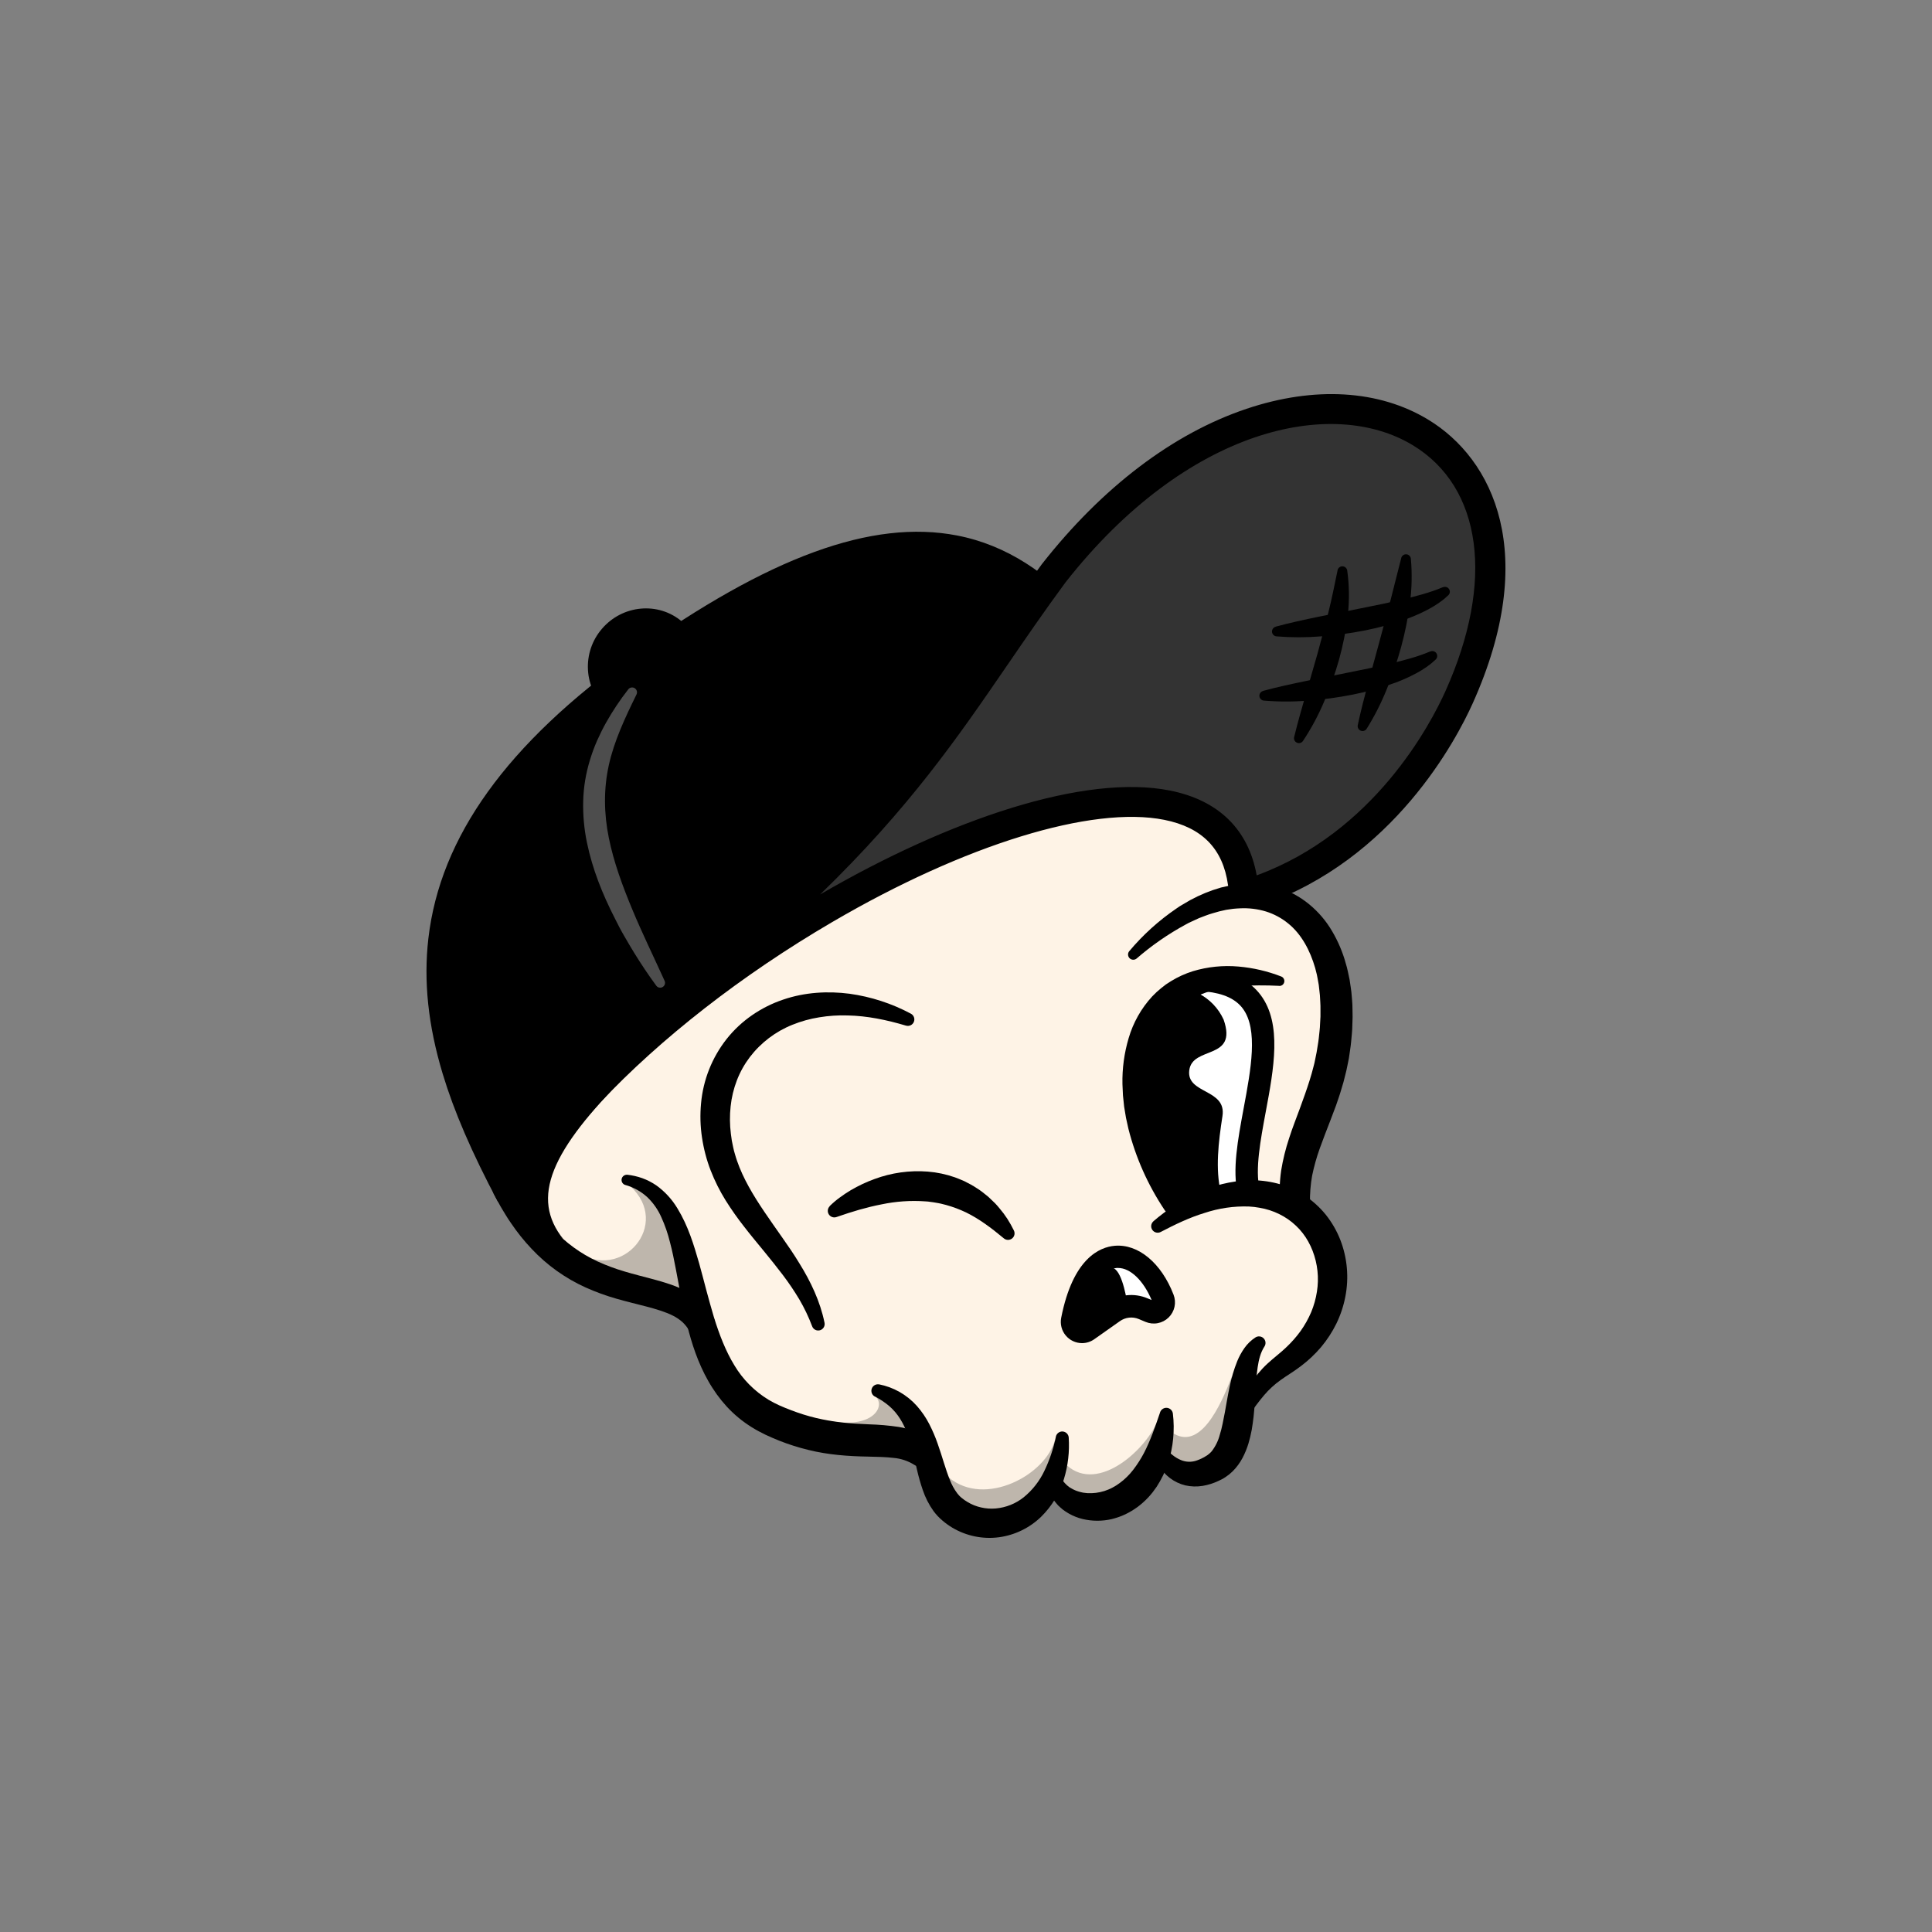<svg width="128" height="128" viewBox="0 0 128 128" fill="none" xmlns="http://www.w3.org/2000/svg">
<rect x="0" y="0" width="128" height="128" fill="#808080" stroke="none"/>
<g clip-path="url(#clip0_506_205)">
<path d="M40.87 46.221C39.724 45.232 39.619 43.483 40.634 42.3C41.648 41.117 43.399 40.954 44.545 41.937" fill="black"/>
<path d="M40.87 47.21C40.633 47.21 40.405 47.125 40.226 46.971C39.851 46.65 39.545 46.256 39.326 45.814C39.108 45.371 38.982 44.889 38.955 44.396C38.895 43.396 39.228 42.413 39.883 41.656C41.251 40.061 43.632 39.851 45.189 41.187C45.287 41.271 45.368 41.374 45.427 41.49C45.486 41.606 45.521 41.732 45.531 41.862C45.541 41.991 45.525 42.121 45.485 42.245C45.444 42.368 45.38 42.482 45.296 42.581C45.211 42.68 45.108 42.761 44.992 42.819C44.876 42.878 44.75 42.913 44.62 42.923C44.491 42.933 44.361 42.918 44.237 42.877C44.114 42.837 44 42.773 43.901 42.688C43.172 42.061 42.047 42.176 41.384 42.944C41.064 43.311 40.901 43.789 40.929 44.276C40.941 44.504 40.998 44.728 41.099 44.933C41.199 45.139 41.34 45.322 41.513 45.471C41.667 45.602 41.776 45.778 41.827 45.973C41.877 46.169 41.867 46.375 41.797 46.564C41.726 46.754 41.6 46.917 41.434 47.032C41.269 47.148 41.072 47.21 40.87 47.21V47.21Z" fill="black"/>
<path d="M33.041 70.49C33.041 70.49 29.538 84.084 45.917 86.456C50.141 96.343 55.422 95.013 61.229 95.267C63.428 103.04 67.377 100.592 69.111 98.983C73.189 99.41 74.258 99.899 76.773 96.989C80.32 98.199 82.14 96.963 82.449 92.088C85.539 91.223 91.995 85.46 86.021 79.73C85.849 75.747 92.991 61.773 84.612 59.611C83.96 55.73 78.466 49.477 68.061 50.203C57.657 50.928 33.041 70.49 33.041 70.49Z" fill="#FEF3E6"/>
<path d="M76.717 53.46C71.774 36.086 61.764 30.823 42.343 44.147C25.564 55.661 26.654 73.838 37.333 82.113C35.123 79.358 36.458 76.25 41.625 71.114C48.824 63.944 62.486 54.739 76.717 53.46Z" fill="black"/>
<path d="M58.244 91.717C58.477 91.764 58.706 91.828 58.929 91.909C59.157 91.994 59.379 92.096 59.591 92.215C60.025 92.462 60.416 92.777 60.748 93.149C61.073 93.518 61.35 93.925 61.574 94.363C61.787 94.778 61.97 95.208 62.123 95.649C62.426 96.499 62.641 97.337 62.928 98.039C63.048 98.357 63.212 98.656 63.414 98.929C63.458 98.988 63.506 99.04 63.553 99.092C63.578 99.116 63.6 99.142 63.626 99.164C63.652 99.186 63.674 99.208 63.708 99.236C63.832 99.339 63.964 99.432 64.103 99.513C64.38 99.681 64.683 99.802 64.999 99.872C65.317 99.946 65.645 99.969 65.971 99.94C66.648 99.879 67.292 99.622 67.824 99.198C68.399 98.728 68.863 98.138 69.184 97.468C69.535 96.74 69.795 95.972 69.956 95.18V95.172C69.98 95.072 70.039 94.983 70.122 94.922C70.206 94.861 70.308 94.832 70.411 94.841C70.514 94.849 70.611 94.894 70.683 94.968C70.756 95.041 70.799 95.138 70.806 95.242C70.867 96.168 70.76 97.098 70.49 97.986C70.204 98.938 69.681 99.801 68.971 100.496C68.211 101.231 67.235 101.704 66.187 101.847C65.112 101.989 64.02 101.765 63.089 101.21C62.858 101.071 62.64 100.913 62.435 100.738C62.384 100.696 62.33 100.647 62.276 100.595C62.221 100.543 62.17 100.491 62.12 100.439C62.022 100.334 61.93 100.223 61.844 100.107C61.541 99.68 61.302 99.211 61.135 98.715C60.985 98.28 60.859 97.838 60.757 97.389C60.653 96.963 60.565 96.55 60.465 96.153C60.269 95.359 60.031 94.626 59.639 94.007C59.446 93.695 59.207 93.413 58.93 93.17C58.636 92.918 58.313 92.701 57.969 92.525H57.96C57.869 92.477 57.798 92.397 57.761 92.301C57.723 92.205 57.721 92.099 57.756 92.001C57.79 91.904 57.858 91.822 57.947 91.771C58.037 91.719 58.142 91.701 58.243 91.721L58.244 91.717Z" fill="black"/>
<path d="M70.226 97.754C70.269 97.848 70.318 97.939 70.374 98.026C70.398 98.068 70.425 98.109 70.454 98.149C70.488 98.186 70.516 98.223 70.546 98.259C70.577 98.295 70.61 98.328 70.646 98.359C70.677 98.394 70.712 98.425 70.75 98.452C70.788 98.479 70.821 98.509 70.857 98.536L70.981 98.609C71.139 98.704 71.31 98.777 71.489 98.826C71.575 98.856 71.67 98.871 71.76 98.892C71.807 98.9 71.853 98.906 71.9 98.909C71.947 98.917 71.994 98.922 72.041 98.924C72.422 98.945 72.803 98.898 73.167 98.784C73.256 98.746 73.349 98.723 73.436 98.684C73.524 98.646 73.615 98.61 73.698 98.561C73.872 98.471 74.037 98.367 74.193 98.248C74.356 98.129 74.511 97.997 74.654 97.854C74.724 97.778 74.801 97.709 74.87 97.63C74.939 97.551 75.003 97.467 75.075 97.383C75.343 97.033 75.582 96.661 75.788 96.271C76.211 95.457 76.53 94.541 76.858 93.577V93.57C76.89 93.475 76.953 93.395 77.036 93.341C77.119 93.287 77.219 93.263 77.317 93.273C77.416 93.284 77.508 93.327 77.579 93.396C77.65 93.466 77.695 93.558 77.707 93.656C77.838 94.758 77.73 95.876 77.39 96.933C77.203 97.488 76.947 98.017 76.627 98.508C76.54 98.631 76.449 98.755 76.358 98.878C76.266 99.002 76.159 99.109 76.059 99.224C75.845 99.45 75.613 99.656 75.364 99.842C75.109 100.029 74.837 100.192 74.552 100.329C74.41 100.401 74.257 100.453 74.109 100.51C73.96 100.566 73.802 100.603 73.648 100.646C73.015 100.791 72.356 100.789 71.725 100.638C71.406 100.561 71.099 100.439 70.814 100.277C70.67 100.196 70.532 100.104 70.401 100.003C70.335 99.952 70.273 99.897 70.213 99.839C70.15 99.785 70.09 99.726 70.037 99.662C69.81 99.415 69.633 99.128 69.514 98.815C69.402 98.51 69.354 98.185 69.374 97.86C69.379 97.769 69.412 97.682 69.47 97.612C69.528 97.541 69.606 97.491 69.695 97.469C69.783 97.447 69.876 97.453 69.96 97.488C70.045 97.522 70.115 97.583 70.163 97.661L70.226 97.754Z" fill="black"/>
<path opacity="0.25" d="M81.61 91.194C80.838 93.23 79.473 96.165 77.644 94.902C76.769 96.472 76.779 96.988 76.779 96.988C76.779 96.988 80.635 99.176 81.64 96.009C82.644 92.842 81.61 91.194 81.61 91.194Z" fill="black"/>
<path opacity="0.25" d="M76.769 93.976C75.997 96.01 72.778 98.946 70.691 97.091C69.815 98.662 70.311 98.998 70.311 98.998C70.311 98.998 75.301 101.187 76.306 98.018C77.311 94.85 76.769 93.976 76.769 93.976Z" fill="black"/>
<path opacity="0.25" d="M69.893 95.392C69.308 97.692 65.283 99.899 62.862 97.89C61.468 99.027 61.894 98.605 61.894 98.605C61.894 98.605 66.013 102.651 68.116 100.08C70.219 97.508 69.893 95.392 69.893 95.392Z" fill="black"/>
<path d="M83.752 89.242C83.512 89.626 83.399 90.078 83.324 90.578C83.249 91.077 83.218 91.603 83.184 92.15C83.151 92.696 83.116 93.262 83.055 93.841C83.022 94.132 82.981 94.427 82.931 94.727C82.874 95.037 82.8 95.344 82.71 95.646C82.61 95.971 82.481 96.286 82.323 96.587C82.148 96.92 81.923 97.224 81.656 97.489C81.513 97.627 81.359 97.751 81.194 97.86C81.111 97.916 81.026 97.966 80.938 98.012L80.705 98.124C80.379 98.276 80.034 98.384 79.68 98.443C79.298 98.506 78.909 98.495 78.531 98.41C78.16 98.32 77.811 98.154 77.507 97.922C77.23 97.708 76.992 97.449 76.803 97.154C76.713 97.016 76.633 96.872 76.564 96.722C76.531 96.647 76.499 96.571 76.47 96.495C76.442 96.418 76.419 96.347 76.39 96.247C76.364 96.159 76.368 96.064 76.401 95.978C76.434 95.892 76.495 95.819 76.573 95.77C76.651 95.722 76.744 95.7 76.836 95.709C76.927 95.718 77.014 95.756 77.082 95.819L77.17 95.9C77.201 95.929 77.246 95.983 77.286 96.024C77.325 96.064 77.371 96.113 77.409 96.156C77.497 96.242 77.587 96.322 77.679 96.396C77.849 96.535 78.038 96.649 78.241 96.733C78.582 96.876 78.964 96.883 79.31 96.753C79.503 96.685 79.688 96.597 79.862 96.49L80.002 96.402C80.037 96.376 80.069 96.352 80.1 96.325C80.164 96.273 80.224 96.215 80.278 96.152C80.529 95.827 80.712 95.454 80.815 95.056C80.886 94.83 80.948 94.588 80.999 94.336C81.051 94.084 81.105 93.825 81.153 93.558C81.25 93.027 81.338 92.471 81.46 91.904C81.577 91.312 81.749 90.733 81.973 90.174C82.098 89.872 82.255 89.585 82.442 89.317C82.64 89.033 82.892 88.791 83.183 88.604C83.266 88.553 83.364 88.531 83.461 88.542C83.558 88.553 83.648 88.597 83.717 88.666C83.786 88.735 83.83 88.825 83.841 88.922C83.852 89.019 83.83 89.117 83.779 89.2L83.752 89.242Z" fill="black"/>
<path d="M80.519 64.985C87.192 65.63 81.898 74.352 82.916 78.685L78.022 78.96C78.022 78.96 72.048 65.615 80.519 64.985Z" fill="white"/>
<path d="M84.752 65.315C83.852 65.27 82.951 65.274 82.051 65.329C81.203 65.375 80.368 65.56 79.579 65.876C78.845 66.176 78.188 66.638 77.658 67.227C77.591 67.297 77.528 67.373 77.472 67.453C77.414 67.532 77.349 67.606 77.294 67.686L77.14 67.933C77.084 68.015 77.035 68.101 76.993 68.191C76.9 68.367 76.817 68.548 76.746 68.734L76.636 69.015L76.548 69.308C76.322 70.111 76.223 70.945 76.252 71.779L76.288 72.418L76.364 73.057L76.469 73.696L76.608 74.332C76.821 75.181 77.105 76.01 77.457 76.811C77.813 77.619 78.226 78.4 78.693 79.149V79.16C78.824 79.366 78.869 79.614 78.816 79.852C78.764 80.09 78.619 80.297 78.414 80.428C78.209 80.559 77.96 80.604 77.722 80.551C77.484 80.499 77.277 80.354 77.146 80.149C76.052 78.51 75.245 76.697 74.761 74.787L74.6 74.059L74.477 73.318L74.399 72.576L74.365 71.821C74.344 70.792 74.483 69.766 74.776 68.78C75.076 67.752 75.609 66.806 76.334 66.018C76.52 65.821 76.719 65.637 76.93 65.468L77.246 65.221L77.586 65.002C78.04 64.724 78.525 64.503 79.033 64.344C80.011 64.05 81.035 63.946 82.052 64.036C83.023 64.12 83.978 64.342 84.886 64.696C84.957 64.723 85.016 64.775 85.052 64.842C85.089 64.908 85.101 64.986 85.086 65.06C85.071 65.135 85.031 65.202 84.972 65.249C84.912 65.297 84.838 65.322 84.762 65.321L84.752 65.315Z" fill="black"/>
<path d="M82.728 79.688C82.561 79.688 82.399 79.631 82.269 79.527C82.138 79.423 82.046 79.278 82.008 79.116C81.631 77.519 82.008 75.516 82.401 73.396C82.877 70.843 83.37 68.205 82.339 66.82C81.868 66.186 81.073 65.819 79.912 65.694C79.719 65.67 79.544 65.571 79.424 65.419C79.304 65.266 79.248 65.073 79.268 64.88C79.289 64.687 79.384 64.51 79.534 64.387C79.683 64.263 79.876 64.203 80.069 64.22C81.643 64.388 82.807 64.961 83.529 65.934C84.947 67.838 84.394 70.802 83.858 73.667C83.508 75.545 83.146 77.484 83.451 78.776C83.496 78.967 83.463 79.168 83.36 79.336C83.257 79.503 83.091 79.622 82.9 79.667C82.844 79.681 82.786 79.688 82.728 79.688Z" fill="black"/>
<path d="M78.018 79.897L77.989 79.843C77.871 79.897 78.018 79.897 78.018 79.897Z" fill="black"/>
<path d="M80.991 73.943C81.273 72.128 78.601 72.49 78.791 70.918C78.993 69.263 82.016 70.274 81.07 67.558C80.727 66.8 80.133 66.182 79.389 65.809C71.928 66.347 77.59 79.076 77.989 79.834C78.146 79.749 78.777 79.536 80.882 79.004C80.514 77.439 80.724 75.677 80.991 73.943Z" fill="black"/>
<path d="M76.406 80.92C77.275 80.17 78.242 79.541 79.281 79.053C80.368 78.534 81.549 78.243 82.753 78.195C83.383 78.18 84.012 78.252 84.623 78.408C85.248 78.57 85.844 78.83 86.389 79.178C86.664 79.353 86.923 79.551 87.164 79.77C87.406 79.986 87.631 80.222 87.835 80.475C88.239 80.981 88.565 81.545 88.801 82.148C89.264 83.346 89.379 84.65 89.132 85.91C89.013 86.528 88.813 87.127 88.538 87.693C88.264 88.249 87.925 88.77 87.527 89.246C87.134 89.709 86.691 90.128 86.206 90.495C85.727 90.866 85.242 91.142 84.847 91.43C84.441 91.718 84.073 92.055 83.751 92.434C83.411 92.837 83.094 93.258 82.801 93.695V93.695C82.742 93.783 82.652 93.846 82.549 93.871C82.446 93.897 82.337 93.883 82.243 93.832C82.15 93.782 82.078 93.699 82.043 93.599C82.007 93.499 82.01 93.39 82.05 93.291C82.263 92.757 82.519 92.24 82.817 91.748C83.135 91.234 83.52 90.764 83.963 90.353C84.407 89.942 84.848 89.621 85.199 89.28C85.558 88.945 85.885 88.575 86.173 88.177C86.45 87.786 86.684 87.368 86.872 86.927C87.051 86.495 87.177 86.043 87.249 85.582C87.396 84.669 87.297 83.733 86.964 82.871C86.883 82.659 86.786 82.452 86.674 82.254C86.566 82.058 86.442 81.871 86.304 81.695C86.168 81.518 86.018 81.352 85.854 81.201C85.692 81.046 85.519 80.905 85.335 80.778C84.962 80.521 84.553 80.32 84.121 80.181C83.9 80.11 83.675 80.055 83.446 80.017C83.214 79.974 82.978 79.947 82.742 79.934C81.743 79.901 80.746 80.047 79.798 80.363C78.81 80.662 77.852 81.123 76.897 81.622C76.803 81.671 76.695 81.683 76.593 81.657C76.491 81.631 76.402 81.569 76.343 81.482C76.284 81.394 76.258 81.289 76.272 81.184C76.286 81.08 76.337 80.984 76.417 80.915L76.406 80.92Z" fill="black"/>
<path d="M41.554 77.828C41.894 77.866 42.228 77.942 42.55 78.056C42.88 78.175 43.194 78.337 43.483 78.535C44.051 78.944 44.528 79.464 44.886 80.065C45.6 81.233 45.971 82.49 46.322 83.703C46.494 84.312 46.645 84.918 46.805 85.513C46.966 86.109 47.129 86.697 47.3 87.272C47.656 88.418 48.077 89.514 48.659 90.464C49.215 91.394 49.99 92.174 50.916 92.737C51.145 92.873 51.383 92.997 51.626 93.107L52.027 93.278L52.431 93.436C52.967 93.643 53.517 93.814 54.076 93.948C54.636 94.079 55.203 94.177 55.775 94.242C56.353 94.31 56.943 94.337 57.561 94.365C58.225 94.383 58.888 94.441 59.545 94.538C59.92 94.6 60.287 94.699 60.642 94.835C61.016 94.982 61.368 95.178 61.69 95.419C61.896 95.573 62.034 95.8 62.076 96.053C62.117 96.307 62.059 96.567 61.912 96.778C61.765 96.989 61.542 97.134 61.29 97.183C61.038 97.233 60.777 97.182 60.561 97.042L60.54 97.028C60.141 96.785 59.692 96.635 59.227 96.592C58.706 96.528 58.114 96.516 57.487 96.503C56.235 96.482 54.869 96.389 53.565 96.063C52.913 95.906 52.273 95.703 51.648 95.458L51.186 95.266L50.731 95.062C50.411 94.91 50.099 94.74 49.797 94.552C49.19 94.175 48.637 93.718 48.152 93.193C47.914 92.932 47.691 92.658 47.484 92.372C47.282 92.085 47.092 91.793 46.923 91.493C46.242 90.292 45.828 89.022 45.519 87.769C45.362 87.144 45.236 86.519 45.118 85.901L44.774 84.07C44.661 83.467 44.54 82.873 44.387 82.299C44.249 81.735 44.059 81.184 43.819 80.654C43.598 80.148 43.278 79.691 42.878 79.309C42.464 78.932 41.967 78.658 41.428 78.507H41.422C41.34 78.481 41.271 78.426 41.227 78.353C41.184 78.279 41.169 78.192 41.186 78.108C41.203 78.024 41.25 77.95 41.319 77.899C41.388 77.848 41.473 77.824 41.558 77.832L41.554 77.828Z" fill="black"/>
<path d="M34.515 78.29L34.741 78.714C34.816 78.855 34.887 79.001 34.971 79.135C35.135 79.406 35.291 79.686 35.474 79.943C35.817 80.466 36.204 80.96 36.631 81.418C37.467 82.326 38.475 83.06 39.597 83.577C40.173 83.839 40.768 84.06 41.376 84.238C41.994 84.425 42.643 84.583 43.315 84.763C43.653 84.857 43.995 84.95 44.347 85.072C44.714 85.193 45.071 85.341 45.415 85.517C45.79 85.709 46.139 85.95 46.45 86.234C46.77 86.534 47.041 86.882 47.255 87.265C47.372 87.471 47.403 87.716 47.343 87.945C47.282 88.175 47.134 88.371 46.931 88.494C46.728 88.616 46.484 88.655 46.253 88.601C46.022 88.547 45.821 88.405 45.693 88.205L45.656 88.147C45.534 87.939 45.383 87.749 45.207 87.585C45.014 87.415 44.8 87.272 44.569 87.158C44.075 86.911 43.471 86.733 42.839 86.565C42.208 86.397 41.527 86.241 40.846 86.044C40.15 85.846 39.469 85.598 38.808 85.302C37.455 84.692 36.236 83.821 35.221 82.739C34.718 82.209 34.26 81.637 33.852 81.03C33.641 80.735 33.461 80.423 33.273 80.116C33.175 79.964 33.096 79.804 33.01 79.647L32.754 79.175C32.687 79.061 32.644 78.934 32.627 78.803C32.61 78.671 32.62 78.538 32.656 78.411C32.691 78.283 32.752 78.164 32.835 78.061C32.918 77.957 33.02 77.871 33.137 77.808C33.253 77.745 33.381 77.706 33.513 77.693C33.645 77.68 33.778 77.694 33.904 77.734C34.031 77.774 34.148 77.838 34.248 77.924C34.349 78.01 34.432 78.115 34.491 78.234V78.241L34.515 78.29Z" fill="black"/>
<path d="M60.02 67.95C58.741 67.568 57.447 67.302 56.166 67.276C55.533 67.255 54.9 67.296 54.276 67.4C53.667 67.497 53.071 67.662 52.499 67.894C51.384 68.34 50.41 69.079 49.68 70.033C49.324 70.503 49.035 71.02 48.822 71.57C48.608 72.126 48.468 72.708 48.406 73.3C48.341 73.904 48.346 74.513 48.422 75.116C48.455 75.422 48.507 75.726 48.578 76.025L48.63 76.248L48.693 76.469C48.732 76.617 48.783 76.763 48.831 76.909C49.234 78.079 49.901 79.192 50.649 80.297C51.026 80.849 51.415 81.409 51.81 81.968C52.206 82.527 52.601 83.104 52.966 83.707C53.708 84.901 54.339 86.22 54.626 87.63C54.649 87.737 54.631 87.848 54.575 87.941C54.52 88.035 54.43 88.103 54.326 88.133C54.221 88.163 54.109 88.152 54.012 88.102C53.916 88.052 53.842 87.968 53.805 87.865V87.865C53.575 87.254 53.293 86.664 52.964 86.1C52.626 85.535 52.258 84.989 51.86 84.464C51.458 83.935 51.037 83.411 50.607 82.886C50.177 82.361 49.733 81.832 49.308 81.28C48.865 80.718 48.453 80.132 48.073 79.526C47.684 78.899 47.353 78.237 47.085 77.549C47.019 77.374 46.95 77.199 46.896 77.019L46.812 76.748L46.737 76.474C46.641 76.111 46.566 75.743 46.51 75.371C46.396 74.619 46.375 73.855 46.447 73.097C46.587 71.542 47.176 70.062 48.141 68.836C48.624 68.227 49.195 67.694 49.834 67.254C50.466 66.819 51.154 66.474 51.881 66.229C53.319 65.735 54.847 65.651 56.285 65.838C57.708 66.035 59.084 66.483 60.35 67.16C60.444 67.21 60.516 67.293 60.552 67.393C60.589 67.493 60.586 67.603 60.546 67.701C60.505 67.8 60.43 67.88 60.334 67.926C60.238 67.972 60.128 67.98 60.026 67.95H60.02Z" fill="black"/>
<path d="M74.814 63.021C75.72 61.94 76.771 60.989 77.936 60.195L78.158 60.044L78.389 59.907C78.545 59.816 78.7 59.722 78.857 59.633C79.178 59.46 79.508 59.303 79.845 59.164C80.188 59.024 80.538 58.903 80.894 58.801L81.444 58.678C81.629 58.636 81.815 58.618 82.007 58.589C82.782 58.492 83.569 58.534 84.33 58.712C84.525 58.755 84.716 58.811 84.903 58.879L85.185 58.983C85.232 59.001 85.279 59.017 85.325 59.037L85.461 59.103C85.824 59.275 86.17 59.481 86.493 59.721C87.13 60.196 87.677 60.782 88.107 61.451C88.52 62.102 88.846 62.804 89.077 63.54L89.234 64.085C89.282 64.267 89.317 64.456 89.357 64.634L89.415 64.909L89.456 65.185C89.482 65.368 89.514 65.556 89.534 65.736C89.564 66.107 89.607 66.478 89.605 66.84L89.613 67.39L89.595 67.936C89.595 68.307 89.544 68.659 89.516 69.021C89.503 69.201 89.471 69.382 89.448 69.563C89.424 69.745 89.4 69.924 89.369 70.105L89.261 70.64L89.205 70.908L89.14 71.171L89.007 71.699L88.852 72.217C88.804 72.391 88.747 72.559 88.69 72.728C88.633 72.897 88.579 73.068 88.518 73.232C88.395 73.562 88.271 73.892 88.148 74.212C87.9 74.855 87.653 75.481 87.437 76.088C87.226 76.677 87.057 77.281 86.931 77.894C86.826 78.488 86.779 79.092 86.789 79.695V79.734C86.796 79.864 86.776 79.993 86.732 80.116C86.688 80.238 86.621 80.35 86.533 80.447C86.446 80.543 86.34 80.621 86.222 80.676C86.105 80.732 85.978 80.763 85.848 80.769C85.718 80.776 85.588 80.756 85.466 80.712C85.344 80.668 85.231 80.6 85.135 80.513C85.039 80.426 84.961 80.32 84.905 80.203C84.85 80.085 84.818 79.958 84.812 79.828C84.75 79.069 84.773 78.306 84.879 77.553C84.998 76.824 85.175 76.106 85.409 75.405C85.628 74.718 85.885 74.079 86.117 73.444C86.349 72.809 86.572 72.196 86.765 71.579L86.903 71.117L87.027 70.652L87.086 70.421L87.134 70.188L87.229 69.72L87.305 69.252C87.328 69.094 87.36 68.939 87.373 68.78C87.402 68.462 87.451 68.144 87.458 67.827L87.484 67.351V66.879C87.493 66.562 87.458 66.253 87.447 65.939C87.434 65.784 87.412 65.631 87.396 65.477L87.37 65.246L87.329 65.019C87.3 64.869 87.278 64.716 87.244 64.567L87.132 64.126C86.797 62.971 86.228 61.895 85.351 61.186C84.915 60.828 84.414 60.558 83.875 60.389C83.315 60.22 82.73 60.149 82.145 60.18C81.994 60.193 81.844 60.19 81.693 60.212L81.238 60.278C80.932 60.338 80.63 60.415 80.332 60.509C80.029 60.593 79.735 60.719 79.435 60.83C79.289 60.895 79.143 60.965 78.996 61.032L78.776 61.133L78.562 61.248C77.396 61.88 76.303 62.637 75.301 63.507V63.507C75.235 63.561 75.15 63.589 75.065 63.585C74.979 63.58 74.898 63.544 74.837 63.484C74.777 63.423 74.741 63.342 74.737 63.256C74.732 63.171 74.76 63.087 74.814 63.02V63.021Z" fill="black"/>
<path d="M54.971 79.903C55.086 79.788 55.19 79.701 55.301 79.603C55.413 79.505 55.526 79.421 55.643 79.335C55.872 79.162 56.115 79.007 56.362 78.856C56.862 78.562 57.389 78.313 57.935 78.115C59.062 77.697 60.267 77.528 61.466 77.621C62.08 77.67 62.685 77.798 63.266 78.002C63.412 78.051 63.553 78.116 63.697 78.173C63.767 78.204 63.839 78.231 63.908 78.264L64.112 78.372L64.316 78.478C64.384 78.512 64.451 78.551 64.515 78.593L64.899 78.84C65.022 78.924 65.146 79.025 65.26 79.116L65.436 79.257C65.496 79.304 65.548 79.359 65.602 79.41C65.711 79.514 65.82 79.615 65.926 79.72C66.032 79.825 66.122 79.941 66.219 80.054C66.409 80.276 66.585 80.511 66.744 80.757C66.899 81.001 67.04 81.254 67.168 81.513C67.214 81.602 67.228 81.704 67.208 81.802C67.187 81.899 67.134 81.987 67.056 82.05C66.978 82.112 66.881 82.146 66.781 82.146C66.681 82.145 66.585 82.11 66.508 82.046L66.488 82.029C65.669 81.347 64.865 80.748 64.004 80.327C63.579 80.124 63.138 79.959 62.684 79.833C62.569 79.807 62.457 79.777 62.344 79.747C62.232 79.718 62.115 79.705 62.001 79.682C61.887 79.658 61.77 79.646 61.654 79.63L61.479 79.606L61.303 79.594C60.333 79.525 59.359 79.592 58.408 79.792C57.914 79.887 57.42 80.009 56.925 80.149C56.678 80.222 56.431 80.295 56.184 80.375L55.449 80.622L55.415 80.633C55.322 80.665 55.221 80.664 55.129 80.63C55.037 80.597 54.959 80.533 54.907 80.449C54.856 80.366 54.834 80.267 54.846 80.17C54.858 80.072 54.903 79.982 54.973 79.913L54.971 79.903Z" fill="black"/>
<path d="M83.472 59.266C83.34 58.597 83.006 58.003 82.632 57.412C82.448 57.115 82.241 56.824 82.032 56.533C81.823 56.243 81.606 55.954 81.38 55.668C80.934 55.095 80.458 54.532 79.985 53.966L79.27 53.115C79.147 52.971 79.031 52.832 78.914 52.688C78.798 52.543 78.675 52.397 78.572 52.265L78.547 52.232C78.391 52.04 78.311 51.797 78.325 51.55C78.339 51.303 78.445 51.071 78.622 50.898C78.799 50.725 79.034 50.625 79.282 50.617C79.529 50.61 79.77 50.695 79.957 50.856C80.127 50.995 80.27 51.122 80.418 51.261C80.567 51.399 80.706 51.537 80.847 51.678C81.128 51.961 81.395 52.257 81.652 52.562C82.17 53.176 82.64 53.83 83.058 54.517C83.272 54.866 83.468 55.226 83.643 55.597C83.824 55.975 83.976 56.366 84.097 56.767C84.225 57.181 84.305 57.608 84.337 58.04C84.374 58.492 84.311 58.947 84.152 59.372C84.122 59.442 84.071 59.5 84.006 59.539C83.941 59.578 83.866 59.595 83.79 59.588C83.715 59.581 83.644 59.55 83.587 59.499C83.531 59.449 83.492 59.382 83.476 59.308L83.472 59.266Z" fill="black"/>
<path d="M77.058 86.039C75.685 82.495 72.157 81.726 71.034 87.452C71.008 87.582 71.022 87.717 71.074 87.839C71.126 87.961 71.213 88.064 71.324 88.136C71.435 88.208 71.565 88.245 71.698 88.243C71.83 88.24 71.959 88.198 72.067 88.122L73.77 86.92C74.053 86.72 74.383 86.596 74.727 86.558C75.072 86.521 75.42 86.572 75.74 86.706L76.183 86.893C76.304 86.943 76.436 86.957 76.564 86.933C76.692 86.908 76.811 86.847 76.904 86.756C76.997 86.665 77.062 86.548 77.089 86.421C77.117 86.293 77.106 86.16 77.058 86.039Z" fill="white"/>
<path d="M71.685 88.986C71.478 88.985 71.273 88.939 71.086 88.85C70.899 88.762 70.734 88.633 70.602 88.473C70.47 88.313 70.375 88.126 70.324 87.925C70.273 87.725 70.267 87.515 70.306 87.312C71.081 83.357 72.859 82.623 73.849 82.537C75.406 82.399 76.939 83.67 77.75 85.774C77.85 86.031 77.872 86.312 77.814 86.582C77.755 86.851 77.618 87.097 77.421 87.29C77.223 87.482 76.973 87.612 76.702 87.663C76.431 87.715 76.151 87.685 75.897 87.579L75.452 87.392C75.248 87.306 75.026 87.273 74.807 87.297C74.587 87.321 74.377 87.401 74.197 87.529L72.494 88.73C72.257 88.897 71.975 88.986 71.685 88.986V88.986ZM74.08 84.006C74.047 84.006 74.013 84.006 73.98 84.006C73.043 84.089 72.235 85.352 71.8 87.398L73.342 86.309C73.728 86.036 74.177 85.865 74.646 85.814C75.116 85.763 75.591 85.833 76.026 86.018L76.298 86.131C75.756 84.84 74.891 84.006 74.08 84.006V84.006Z" fill="black"/>
<path d="M73.779 84.023C74.408 84.306 74.689 86.387 74.689 86.387L71.02 88.053C71.02 88.053 71.418 85.379 71.464 85.297C72.419 83.61 73.779 84.023 73.779 84.023Z" fill="black"/>
<path d="M32.996 79.635C31.247 76.339 30.083 73.64 29.329 71.141C28.364 67.941 28.054 65.008 28.381 62.175C29.158 55.446 33.592 49.278 41.938 43.317C50.95 36.88 57.77 34.389 63.4 35.476C70.064 36.764 74.047 42.994 78.263 49.59L78.575 50.084L76.91 51.149L76.597 50.655C72.442 44.156 68.855 38.544 63.025 37.417C58.033 36.453 51.511 38.909 43.088 44.926C35.222 50.544 31.055 56.26 30.345 62.402C29.677 68.21 32.193 73.895 34.743 78.714L32.996 79.635Z" fill="black"/>
<path d="M42.171 46.008C41.411 47.552 40.688 49.098 40.337 50.687C39.986 52.276 40.009 53.9 40.337 55.516C40.664 57.133 41.249 58.713 41.903 60.282C42.556 61.85 43.312 63.396 44.03 64.978C44.064 65.05 44.07 65.133 44.047 65.21C44.023 65.287 43.971 65.352 43.902 65.393C43.833 65.434 43.75 65.447 43.672 65.43C43.593 65.413 43.524 65.367 43.477 65.301C42.959 64.598 42.476 63.871 42.015 63.126C41.783 62.756 41.569 62.374 41.347 61.996C41.124 61.617 40.925 61.226 40.729 60.831C39.928 59.264 39.253 57.6 38.885 55.816C38.699 54.916 38.616 53.999 38.638 53.081C38.661 52.158 38.811 51.244 39.083 50.362C39.214 49.926 39.371 49.498 39.553 49.081C39.74 48.669 39.935 48.264 40.155 47.874C40.59 47.102 41.082 46.364 41.628 45.666C41.678 45.604 41.748 45.563 41.826 45.55C41.904 45.537 41.985 45.553 42.052 45.595C42.119 45.637 42.168 45.702 42.19 45.778C42.212 45.854 42.205 45.936 42.171 46.007V46.008Z" fill="#4D4D4D"/>
<path d="M82.337 58.491C82.352 58.592 82.388 58.689 82.445 58.774C82.501 58.86 82.576 58.932 82.664 58.985C82.751 59.038 82.849 59.071 82.951 59.082C83.053 59.093 83.156 59.081 83.252 59.047C90.254 56.626 94.668 50.644 96.669 46.195C105.39 26.794 84.663 19.051 69.8 37.992C63.841 46.079 60.822 52.463 49.687 62.19C42.375 68.577 37.883 73.006 33.976 78.941C44.083 61.819 80.305 43.929 82.337 58.491Z" fill="#333333"/>
<path d="M33.975 79.928C33.801 79.928 33.63 79.881 33.48 79.794C33.329 79.706 33.204 79.58 33.118 79.429C33.032 79.278 32.987 79.106 32.988 78.932C32.989 78.758 33.036 78.588 33.125 78.438C34.432 76.222 36.177 73.989 38.233 71.796C41.17 68.499 44.628 65.295 49.037 61.443C57.479 54.069 61.208 48.632 65.154 42.878C66.359 41.121 67.604 39.304 69.005 37.405C69.01 37.397 69.016 37.389 69.022 37.382C73.023 32.282 77.713 28.721 82.586 27.084C87.084 25.574 91.361 25.827 94.613 27.797C98.95 30.419 102.004 36.734 97.57 46.599C96.503 48.972 92.342 56.951 83.575 59.981C83.341 60.063 83.091 60.091 82.844 60.065C82.597 60.038 82.359 59.957 82.147 59.828C81.935 59.699 81.754 59.524 81.618 59.316C81.481 59.109 81.393 58.874 81.358 58.628V58.628C81.023 56.227 79.641 54.817 77.135 54.316C72.349 53.36 63.923 55.953 55.145 61.084C49.126 64.601 43.754 68.81 39.753 73.056C37.936 75.065 36.281 77.213 34.802 79.482C34.712 79.619 34.589 79.731 34.445 79.809C34.3 79.887 34.139 79.928 33.975 79.928ZM70.588 38.59C69.211 40.459 67.978 42.257 66.785 43.997C63.448 48.864 60.262 53.512 54.333 59.262C62.921 54.263 71.882 51.249 77.523 52.378C80.736 53.019 82.714 54.959 83.259 57.995C91.053 55.138 94.795 47.949 95.766 45.788C99.033 38.521 98.199 32.275 93.591 29.49C88.246 26.265 78.63 28.347 70.588 38.59Z" fill="black"/>
<path opacity="0.25" d="M41.746 78.576C44.526 81.101 41.213 84.98 38.192 82.92C39.702 85.941 45.917 86.456 45.917 86.456C45.917 86.456 45.453 79.195 41.746 78.576Z" fill="black"/>
<path opacity="0.25" d="M58.038 92.569C58.656 93.152 57.866 94.731 54.844 94.113C57.455 95.83 61.3 95.899 61.3 95.899L59.24 92.602L58.038 92.569Z" fill="black"/>
<path d="M84.52 41.516C85.458 41.261 86.405 41.059 87.344 40.864L90.154 40.304C91.086 40.119 92.008 39.933 92.927 39.713C93.847 39.493 94.744 39.262 95.59 38.905H95.604C95.674 38.876 95.752 38.871 95.825 38.893C95.898 38.916 95.961 38.962 96.002 39.026C96.044 39.09 96.062 39.166 96.053 39.242C96.043 39.317 96.008 39.387 95.953 39.439C95.858 39.528 95.759 39.615 95.659 39.7L95.347 39.932C95.241 40.005 95.132 40.074 95.023 40.145L94.691 40.336C94.246 40.576 93.785 40.785 93.312 40.963C92.379 41.307 91.421 41.575 90.445 41.765C89.48 41.956 88.503 42.089 87.522 42.161C86.54 42.241 85.552 42.241 84.57 42.161C84.493 42.155 84.422 42.121 84.368 42.067C84.314 42.013 84.281 41.942 84.274 41.866C84.268 41.79 84.288 41.714 84.332 41.651C84.376 41.589 84.44 41.544 84.514 41.524L84.52 41.516Z" fill="black"/>
<path d="M83.685 45.772C84.623 45.517 85.57 45.315 86.509 45.121L89.319 44.56C90.252 44.375 91.173 44.189 92.092 43.969C93.012 43.749 93.909 43.518 94.754 43.161H94.769C94.839 43.132 94.917 43.127 94.99 43.149C95.063 43.172 95.125 43.218 95.167 43.282C95.209 43.346 95.226 43.422 95.217 43.498C95.208 43.573 95.173 43.643 95.118 43.695C95.022 43.784 94.924 43.871 94.823 43.956L94.512 44.189C94.406 44.261 94.297 44.33 94.189 44.401L93.857 44.592C93.411 44.832 92.95 45.041 92.477 45.219C91.544 45.563 90.585 45.832 89.609 46.021C88.644 46.213 87.668 46.345 86.687 46.417C85.705 46.498 84.718 46.498 83.736 46.417C83.659 46.411 83.588 46.378 83.534 46.324C83.48 46.27 83.446 46.199 83.439 46.123C83.433 46.046 83.453 45.97 83.497 45.908C83.54 45.845 83.605 45.8 83.679 45.78L83.685 45.772Z" fill="black"/>
<path d="M85.743 48.822C85.971 47.886 86.237 46.96 86.501 46.043L87.289 43.303C87.536 42.39 87.783 41.479 88.012 40.564C88.24 39.648 88.422 38.73 88.617 37.788V37.777C88.633 37.703 88.674 37.636 88.734 37.589C88.793 37.542 88.867 37.517 88.943 37.519C89.019 37.521 89.092 37.55 89.149 37.6C89.206 37.65 89.244 37.718 89.256 37.793C89.395 38.786 89.407 39.792 89.292 40.787C89.173 41.772 88.98 42.747 88.715 43.703C88.447 44.651 88.117 45.581 87.726 46.485C87.341 47.396 86.871 48.268 86.325 49.092C86.282 49.155 86.218 49.2 86.145 49.221C86.072 49.242 85.994 49.237 85.924 49.206C85.855 49.175 85.798 49.121 85.764 49.052C85.731 48.984 85.722 48.906 85.74 48.832L85.743 48.822Z" fill="black"/>
<path d="M89.957 48.035C90.157 47.092 90.4 46.16 90.647 45.239L91.398 42.485C91.645 41.571 91.892 40.656 92.133 39.741C92.374 38.825 92.588 37.907 92.836 36.972V36.965C92.856 36.891 92.9 36.827 92.963 36.783C93.025 36.739 93.1 36.718 93.176 36.724C93.252 36.73 93.324 36.763 93.378 36.816C93.433 36.869 93.466 36.94 93.474 37.016C93.561 38.004 93.54 38.998 93.41 39.982C93.281 40.958 93.086 41.925 92.826 42.874C92.567 43.82 92.25 44.748 91.879 45.655C91.512 46.569 91.066 47.448 90.545 48.283C90.499 48.356 90.425 48.407 90.341 48.426C90.257 48.444 90.169 48.429 90.097 48.382C90.041 48.346 89.998 48.295 89.972 48.234C89.947 48.173 89.94 48.106 89.953 48.041L89.957 48.035Z" fill="black"/>
</g>
<defs>
<clipPath id="clip0_506_205">
<rect width="71.479" height="75.78" fill="white" transform="translate(28.261 26.11)"/>
</clipPath>
</defs>
</svg>
